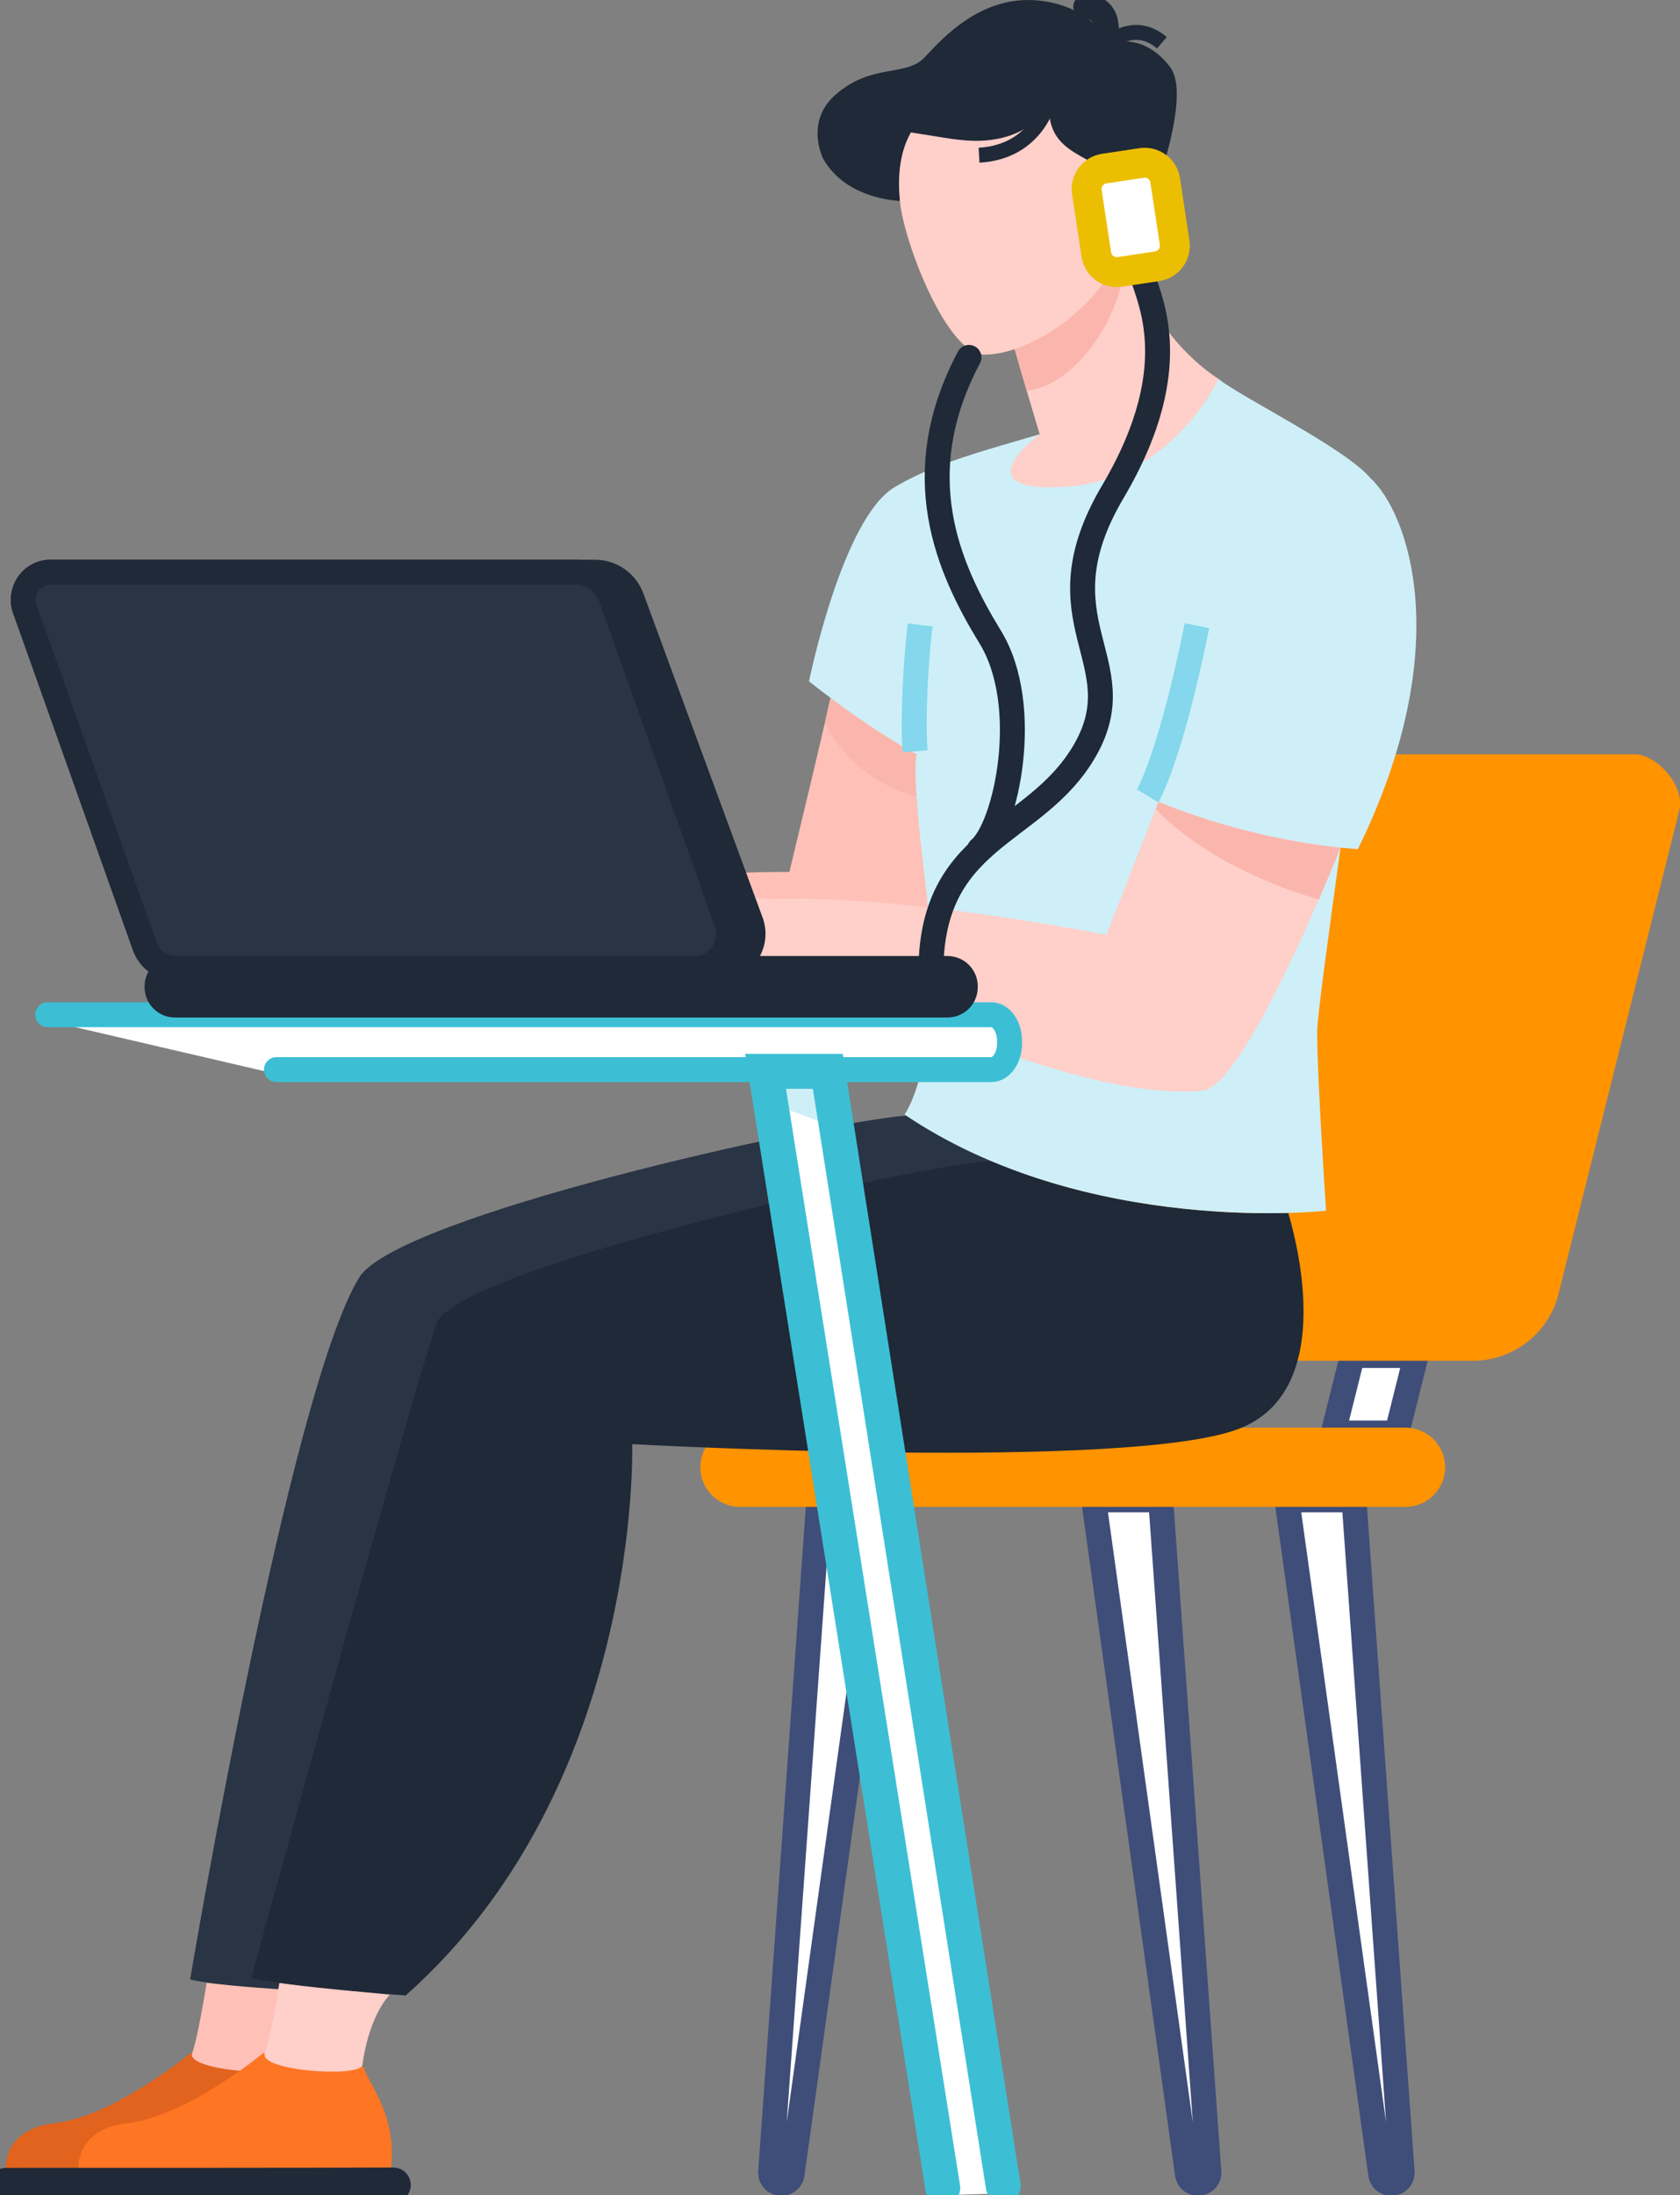 <svg width="337" height="440" viewBox="0 0 337 440" fill="none" xmlns="http://www.w3.org/2000/svg">
<rect x="0" y="0" width="337" height="440" fill="#808080" stroke="none"/>
<g clip-path="url(#clip0)">
<path d="M156.748 437.66C156.184 437.66 155.642 437.442 155.236 437.051C154.831 436.66 154.594 436.127 154.575 435.564L164.25 300.64H177.701L158.921 435.564C158.903 436.127 158.666 436.66 158.26 437.051C157.855 437.442 157.313 437.66 156.748 437.66Z" fill="white" stroke="#3F4D79" stroke-width="5" stroke-miterlimit="10" stroke-linecap="round"/>
<path d="M240.333 437.66C239.769 437.66 239.227 437.442 238.821 437.051C238.416 436.66 238.178 436.127 238.16 435.564L219.38 300.64H232.832L242.506 435.564C242.488 436.127 242.251 436.66 241.845 437.051C241.44 437.442 240.897 437.66 240.333 437.66Z" fill="white" stroke="#3F4D79" stroke-width="5" stroke-miterlimit="10" stroke-linecap="round"/>
<path d="M279.102 437.66C278.538 437.66 277.996 437.442 277.59 437.051C277.185 436.66 276.948 436.127 276.929 435.564L258.149 300.64H271.601L281.276 435.564C281.257 436.127 281.02 436.66 280.614 437.051C280.209 437.442 279.667 437.66 279.102 437.66Z" fill="white" stroke="#3F4D79" stroke-width="5" stroke-miterlimit="10" stroke-linecap="round"/>
<path d="M284.075 271.71L280.191 287.24H267.422L271.306 271.71H284.075Z" fill="white" stroke="#3F4D79" stroke-width="5" stroke-miterlimit="10" stroke-linecap="round"/>
<path d="M234.233 271.71L230.349 287.24H217.58L221.464 271.71H234.233Z" fill="white" stroke="#3F4D79" stroke-width="5" stroke-miterlimit="10" stroke-linecap="round"/>
<path d="M281.919 286.173H148.45C144.05 286.173 140.483 289.729 140.483 294.114C140.483 298.5 144.05 302.055 148.45 302.055H281.919C286.319 302.055 289.886 298.5 289.886 294.114C289.886 289.729 286.319 286.173 281.919 286.173Z" fill="#FF9300"/>
<path d="M336.829 162.585L312.625 259.385C311.669 263.207 309.458 266.6 306.345 269.025C303.231 271.45 299.393 272.767 295.442 272.767H207.233C202.35 272.767 198.953 265.409 200.636 258.47L224.747 159.068C225.892 154.345 228.862 151.21 232.188 151.21H328.023C331.914 151.21 338.156 157.078 336.829 162.585Z" fill="#FF9300"/>
<path d="M58.452 414.304C58.452 416.758 66.068 424.271 63.503 436.831C63.503 436.831 44.716 436.859 35.5 436.916C24.545 436.983 1.245 436.983 1.245 436.983C1.245 436.983 -1.017 426.973 10.983 425.587C22.984 424.2 38.196 411.556 38.196 411.556L58.452 414.304Z" fill="#E2631E"/>
<path d="M64.311 437.979C53.356 438.047 1.245 438.047 1.245 438.047" stroke="#1F2937" stroke-width="7" stroke-miterlimit="10" stroke-linecap="round"/>
<path d="M38.552 411.556C39.74 408.255 41.451 397.472 41.451 397.472L60.754 399.16C60.754 399.16 57.553 406.369 58.097 413.95C58.282 416.506 37.247 415.177 38.552 411.556Z" fill="#FFC0B7"/>
<path d="M233.355 277.011C211.893 285.755 111.282 280.234 111.282 280.234C111.282 280.234 109.222 358.812 71.388 399.49C71.388 399.49 45.292 398.617 38.139 396.777C38.139 396.777 57.915 279.178 72.054 256.077C79.523 243.847 163.62 225.186 181.753 223.615C187.153 227.202 192.886 230.265 198.871 232.763C215.354 239.695 232.259 242.177 244.971 242.911C246.924 254.272 247.233 271.359 233.355 277.011Z" fill="#293444"/>
<path d="M73.035 414.304C73.035 416.757 80.65 424.271 78.086 436.83C78.086 436.83 59.299 436.858 50.083 436.915C39.128 436.982 15.828 436.983 15.828 436.983C15.828 436.983 13.566 426.973 25.566 425.586C37.567 424.2 52.779 411.556 52.779 411.556L73.035 414.304Z" fill="#FE7523"/>
<path d="M78.893 437.979C67.939 438.046 15.828 438.046 15.828 438.046" stroke="#1F2937" stroke-width="7" stroke-miterlimit="10" stroke-linecap="round"/>
<path d="M53.135 411.556C54.323 408.255 56.034 397.472 56.034 397.472L78.182 399.869C78.182 399.869 74.163 403.542 72.68 413.949C72.317 416.484 51.83 415.176 53.135 411.556Z" fill="#FFCFC9"/>
<path d="M248.887 286.255C227.426 295.009 126.814 289.478 126.814 289.478C126.814 289.478 128.891 357.912 81.365 399.993C81.365 399.993 57.585 398.288 50.421 396.447C50.421 396.447 80.882 285.337 87.576 265.321C91.239 254.364 184.676 233.238 198.861 232.763C222.261 242.606 246.486 243.454 258.416 243.135C260.546 250.333 267.564 278.649 248.887 286.255Z" fill="#1F2937"/>
<path d="M187.532 193.955C163.19 198.795 104.709 196.72 80.192 191.809C78.862 192.834 77.464 193.769 76.009 194.607C72.808 196.44 66.644 197.922 65.182 197.841C63.72 197.759 54.75 196.387 54.75 196.387C54.75 196.387 54.43 195.376 55.742 194.043C57.054 192.71 66.676 193.77 63.158 190.852C61.593 189.547 53.8 192.483 50.41 195.738C47.021 198.993 45.431 196.415 45.431 196.415C45.431 196.415 48.675 190.388 49.838 189.295C51.001 188.203 58.73 183.573 63.965 182.867C67.757 182.356 76.877 183.058 81.703 184.218C99.59 179.984 133.91 174.588 158.345 174.783C161.593 161.309 165.537 144.814 166.586 139.935L183.958 151.281L187.532 193.955Z" fill="#FFC0B7"/>
<path d="M166.586 139.935L165.491 144.775C165.491 144.775 169.99 156.139 184.513 159.89L183.958 151.274L166.586 139.935Z" fill="#FAB6AD"/>
<path d="M272.387 170.219C272.387 170.219 271.089 170.137 268.901 169.914C266.412 188.242 264.221 203.638 264.221 207.017C264.221 216.098 265.999 242.691 265.999 242.691C265.999 242.691 218.032 248.056 181.447 223.406C181.447 223.406 189.926 212.027 185.526 176.172C182.603 152.32 183.958 151.274 183.958 151.274C183.958 151.274 174.995 146.615 162.283 136.577C162.283 136.577 168.881 104.062 179.405 97.683C189.93 91.304 206.263 88.329 217.107 84.259C227.952 80.188 244.438 75.961 244.438 75.961C248.838 79.56 269.727 89.74 274.909 95.846C282.293 102.594 292.416 129.354 272.387 170.219Z" fill="#CEEFF7"/>
<path d="M230.214 159.525C230.214 159.525 234.699 152.182 240.109 125.411" stroke="#84D7EC" stroke-width="5" stroke-miterlimit="10"/>
<path d="M183.56 150.596C183.047 144.122 183.737 132.006 184.577 125.272" stroke="#84D7EC" stroke-width="5" stroke-miterlimit="10"/>
<path d="M268.894 169.915C268.894 169.915 249.883 217.811 241.276 218.606C213.241 221.19 166.391 194.576 156.268 194.264L151.829 194.122C149.339 195.579 146.174 196.82 143.496 196.037C138.096 194.462 133.771 190.573 130.193 192.243C126.615 193.913 122.486 197.118 120.216 196.852C115.468 196.281 112.729 193.767 112.729 193.767C112.729 193.767 115.685 190.555 118.669 187.502C116.553 188.328 113.334 190.597 111.687 191.377C109.197 192.551 107.917 190.452 107.917 190.452C107.917 190.452 113.469 185.562 115.386 184.403C117.239 183.286 122.439 182.112 125.064 182.056C128.24 181.63 145.662 179.258 154.639 180.201C164.932 179.822 185.583 180.556 221.962 187.374L232.387 160.717C232.387 160.717 248.219 167.734 268.894 169.915Z" fill="#FFCFC9"/>
<path d="M268.894 169.918C268.894 169.918 267.176 174.247 264.537 180.325C255.891 177.779 241.873 172.371 231.815 162.177L232.387 160.709C232.387 160.709 248.222 167.733 268.894 169.918Z" fill="#FAB6AD"/>
<path d="M225.423 44.018C225.423 44.018 226.846 64.228 244.427 75.962C244.427 75.962 235.161 96.172 213.799 97.57C192.437 98.967 208.546 87.007 208.546 87.007C208.546 87.007 202.972 68.622 202.026 64.239L225.423 44.018Z" fill="#FFCFC9"/>
<path d="M225.359 54.513C224.292 63.757 216.111 77.007 205.964 78.365C204.37 72.958 202.535 66.586 202.03 64.239L224.242 45.032L224.932 46.4C224.932 46.4 225.587 52.563 225.359 54.513Z" fill="#FAB6AD"/>
<path d="M223.751 45.464C223.751 45.464 224.082 51.8 223.228 53.57C219.298 61.725 206.974 71.086 197.392 71.086C189.976 71.086 181.287 48.559 180.504 40.259C179.722 31.958 180.817 18.807 200.92 17.243C221.023 15.679 222.439 36.5 222.439 36.5L223.751 45.464Z" fill="#FFCFC9"/>
<path d="M165.11 31.806C165.11 31.806 161.372 24.402 167.621 18.967C174.995 12.545 181.753 15.52 185.53 11.45C189.307 7.379 197.2 -1.315 208.934 0.17C219.455 1.504 222.524 8.787 222.524 8.787C222.524 8.787 229.033 6.053 234.685 13.396C240.337 20.739 226.686 51.336 226.686 51.336C226.686 51.336 223.011 39.146 222.439 36.522C221.155 30.646 209.56 32.033 210.502 20.548C210.502 20.548 207.362 28.377 195.425 28.228C191.868 28.186 187.273 27.214 182.709 26.54C180.184 30.997 180.116 36.22 180.504 40.277C180.504 40.259 169.83 40.096 165.11 31.806Z" fill="#1F2937"/>
<path d="M222.201 8.787C222.201 8.787 227.472 3.791 233.067 8.567" stroke="#1F2937" stroke-width="3" stroke-miterlimit="10"/>
<path d="M210.502 19.885C210.502 19.885 208.315 30.426 196.396 31.114" stroke="#1F2937" stroke-width="3" stroke-miterlimit="10"/>
<path d="M225.597 33.168L221.806 4.628C221.68 3.678 221.195 2.811 220.45 2.206C219.705 1.601 218.756 1.303 217.797 1.373" stroke="#1F2937" stroke-width="5" stroke-miterlimit="10" stroke-linecap="round"/>
<path d="M228.752 53.868C229.769 58.86 238.626 72.515 223.228 98.573C207.831 124.631 227.852 132.393 217.726 150.242C207.6 168.092 185.647 167.113 186.782 196.983C187.529 216.637 169.852 219.297 170.872 196.983" stroke="#1F2937" stroke-width="5" stroke-miterlimit="10" stroke-linecap="round"/>
<path d="M196.488 170.223C201.774 165.922 207.12 141.566 198.64 127.709C190.161 113.852 181.874 95.173 194.372 71.643" stroke="#1F2937" stroke-width="5" stroke-miterlimit="10" stroke-linecap="round"/>
<path d="M228.991 32.669L221.514 33.795C219.239 34.138 217.674 36.254 218.017 38.521L219.91 51.013C220.254 53.28 222.376 54.841 224.651 54.498L232.128 53.372C234.402 53.03 235.967 50.914 235.624 48.647L233.731 36.155C233.387 33.887 231.265 32.327 228.991 32.669Z" fill="white" stroke="#ECBE02" stroke-width="6" stroke-miterlimit="10"/>
<path d="M7.434 204.113H198.825C200.86 204.113 202.51 206.468 202.51 209.375V209.857C202.51 212.761 200.86 215.116 198.825 215.116H54.739" fill="white"/>
<path d="M9.568 203.404H198.825C200.86 203.404 202.51 205.758 202.51 208.666V209.148C202.51 212.052 200.86 214.407 198.825 214.407H55.45" stroke="#3CBFD4" stroke-width="5" stroke-miterlimit="10" stroke-linecap="round"/>
<path d="M189.83 440L153.569 214.761H166.053L201.959 439.646L189.83 440Z" fill="white"/>
<path d="M168.162 226.2L154.696 221.19L153.565 214.761H166.056L168.162 226.2Z" fill="#CEEFF7"/>
<path d="M189.119 438.582L153.569 214.761H166.053L201.247 438.227" stroke="#3CBFD4" stroke-width="7" stroke-miterlimit="10" stroke-linecap="round"/>
<path d="M144.086 194.132H36.375C34.948 194.133 33.555 193.696 32.385 192.882C31.214 192.068 30.323 190.915 29.831 189.579L5.008 122.142C4.698 121.305 4.595 120.407 4.708 119.522C4.822 118.638 5.148 117.794 5.66 117.062C6.171 116.331 6.853 115.733 7.646 115.321C8.439 114.909 9.321 114.694 10.215 114.696H119.349C120.959 114.697 122.53 115.192 123.849 116.114C125.168 117.035 126.171 118.339 126.722 119.848L150.631 184.792C151.016 185.842 151.142 186.97 150.997 188.079C150.853 189.187 150.442 190.245 149.799 191.162C149.157 192.079 148.302 192.827 147.308 193.344C146.313 193.861 145.208 194.132 144.086 194.132Z" fill="#1F2937" stroke="#1F2937" stroke-width="5" stroke-miterlimit="10"/>
<path d="M139.398 194.132H35.308C33.911 194.118 32.553 193.672 31.421 192.857C30.288 192.042 29.437 190.896 28.984 189.579L4.997 122.142C3.713 118.536 6.302 114.696 10.03 114.696H115.493C117.065 114.713 118.594 115.216 119.868 116.136C121.142 117.055 122.099 118.346 122.606 119.83L145.725 184.778C147.333 189.345 144.079 194.132 139.398 194.132Z" fill="#293444" stroke="#1F2937" stroke-width="5" stroke-miterlimit="10"/>
<path d="M190.054 194.132H35.088C33.11 194.132 31.506 195.73 31.506 197.702V197.887C31.506 199.859 33.11 201.457 35.088 201.457H190.054C192.032 201.457 193.636 199.859 193.636 197.887V197.702C193.636 195.73 192.032 194.132 190.054 194.132Z" fill="#1F2937" stroke="#1F2937" stroke-width="5" stroke-miterlimit="10"/>
</g>
<defs>
<clipPath id="clip0">
<rect width="337" height="440" fill="white"/>
</clipPath>
</defs>
</svg>
